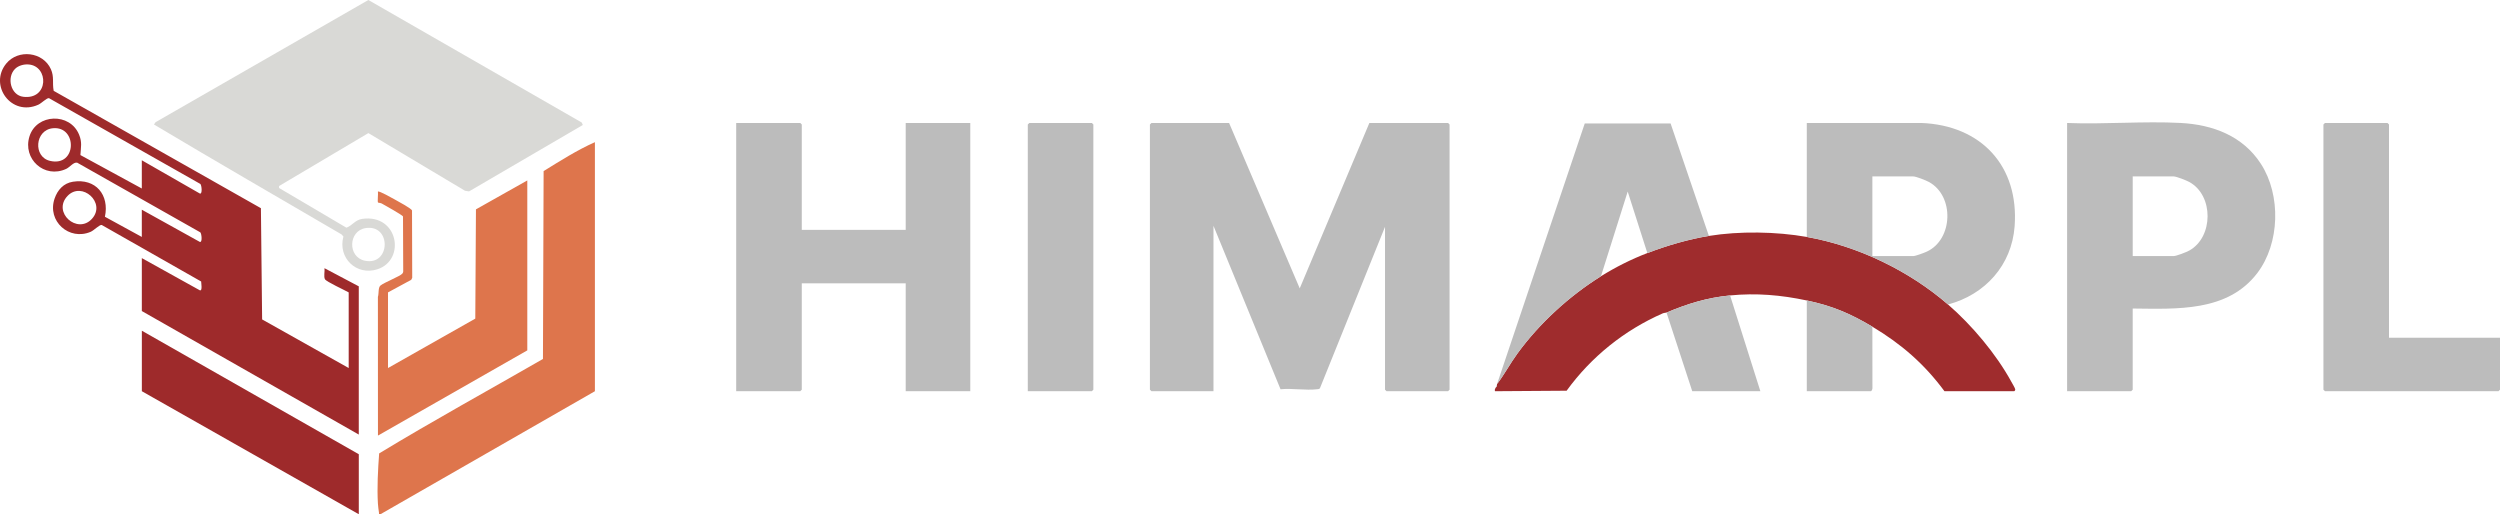 <svg width="4161" height="856" viewBox="0 0 4161 856" fill="none" xmlns="http://www.w3.org/2000/svg">
<g clip-path="url(#clip0_494_72)">
<path d="M2045.7 204.702L2163.27 479.963L2279.16 204.702H2410.16C2410.34 204.702 2412.66 207.027 2412.66 207.21V648.606C2412.66 648.79 2410.31 651.114 2410.16 651.114H2307.72C2307.54 651.114 2305.21 648.79 2305.21 648.606V377.566L2196.91 646.129C2195.62 647.842 2193.79 647.658 2191.96 647.872C2173.33 650.105 2150.46 645.915 2131.32 647.872L2019.71 375.853V651.114H1916.42C1916.24 651.114 1913.91 648.79 1913.91 648.606V207.21C1913.91 207.027 1916.27 204.702 1916.42 204.702H2045.73H2045.7Z" fill="#BCBCBC"/>
<path d="M970.013 208.036L780.676 318.569L773.98 317.529L613.111 221.524L464.504 309.607V312.91L576.571 378.973C586.386 375.486 590.912 365.944 603.173 364.262C663.044 355.973 675.673 432.588 628.308 448.125C593.48 459.563 561.863 429.346 571.587 393.654L568.529 390.198C464.29 329.365 359.715 268.93 256.209 207.18L259.023 203.295L613.111 0L968.27 203.938L970.013 208.036ZM608.494 379.646C579.659 384.203 578.283 427.786 607.149 433.903C650.294 443.017 651.884 372.795 608.494 379.646Z" fill="#D9D9D6"/>
<path d="M1334.47 382.613H1507.45V204.702H1614.93V651.145H1507.45V471.552H1334.47V648.606C1334.47 648.79 1332.11 651.114 1331.96 651.114H1225.31V204.702H1331.96C1332.14 204.702 1334.47 207.027 1334.47 207.21V382.582V382.613Z" fill="#BCBCBC"/>
<path d="M3549.66 513.514V648.606C3549.66 648.79 3547.31 651.114 3547.15 651.114H3440.5V204.702C3502.73 207.21 3567.55 201.369 3629.5 204.641C3683.22 207.486 3732.91 226.234 3763 272.631C3796.82 324.777 3794.74 405.153 3756.95 454.639C3707.5 519.387 3623.32 514.218 3549.66 513.514ZM3549.66 426.226H3617.67C3622.34 426.226 3638.92 419.712 3643.75 417.051C3684.23 394.755 3684.78 325.083 3643.75 302.848C3638.77 300.157 3622.53 293.642 3617.7 293.642H3549.69V426.226H3549.66Z" fill="#BCBCBC"/>
<path d="M3007.18 394.357C3092.04 409.343 3177.41 450.571 3242.3 506.816C3282.05 541.224 3322.53 589.333 3347.76 635.547C3349.32 638.36 3353.54 645.334 3354.09 647.719C3354.52 649.554 3352.89 651.145 3352.28 651.145H3236.39C3202.85 605.788 3164.51 572.481 3116.32 543.732C3079.32 521.68 3049.72 509.171 3007.15 500.088C2964.59 491.004 2923.22 487.426 2879.52 491.708C2841 495.469 2808.71 505.562 2773.72 520.243C2772.44 520.793 2769.87 520.518 2767.55 521.527C2703.67 549.543 2648.39 593.891 2607.47 650.319L2488.22 651.145C2487.24 647.903 2488.92 646.618 2489.9 644.447C2491.58 643.927 2491.4 642.52 2491.59 641.082C2491.65 640.532 2491.49 639.951 2491.59 639.4C2503.88 623.129 2513.48 605.023 2525.5 588.508C2561.94 538.349 2612 492.564 2664.59 459.808C2688.93 444.638 2715.05 431.487 2741.86 421.21C2774.34 408.762 2809.93 398.272 2844.3 392.675C2895.12 384.417 2956.49 385.396 3007.21 394.357H3007.18Z" fill="#9F2C2D"/>
<path d="M236.09 266.789L332.684 322.147C337.179 323.523 335.681 308.384 333.51 306.212L81.581 163.413C78.065 162.557 69.136 171.854 63.724 174.301C18.775 194.487 -18.989 141.882 10.335 105.853C30.272 81.385 71.674 86.157 84.7 115.151C90.51 128.119 86.749 137.936 89.348 151.179L434.263 346.523L436.281 531.651L580.363 612.547V486.661C573.942 482.991 543.425 469.014 540.918 464.824C538.41 460.634 540.857 451.305 540.062 446.381L597.15 476.568V723.294L236.059 517.704V429.59L332.684 483.236C337.302 484.581 334.764 470.849 334.794 468.524L169.308 374.446C165.883 373.59 156.343 383.469 151.053 385.763C115.094 401.269 78.034 368.024 90.816 330.619C95.769 316.152 105.737 304.897 121.393 302.45C159.401 296.517 182.304 324.38 174.629 360.775L236.028 394.357V349.031L332.654 402.676C337.118 403.961 335.589 388.943 333.449 386.741L128.548 270.795C122.494 269.327 116.44 278.197 110.141 281.102C73.784 297.924 37.243 264.434 49.108 226.815C60.972 189.196 116.44 186.902 131.667 224.185C136.926 237.061 134.572 244.951 133.838 258.103L236.028 313.736V266.728L236.09 266.789ZM25.043 114.631C10.702 128.975 17.735 158.489 38.711 161.089C81.428 166.38 81.581 109.584 47.242 107.26C39.598 106.74 30.547 109.156 25.074 114.631H25.043ZM87.941 213.449C58.006 216.386 54.795 261.07 83.141 267.737C128.304 278.38 129.068 209.412 87.941 213.449ZM112.403 326.123C86.535 353.343 128.823 390.779 153.041 364.201C177.258 337.623 136.223 301.044 112.403 326.123Z" fill="#9E2A2B"/>
<path d="M3976.25 562.174H4161V648.606C4161 648.79 4158.65 651.114 4158.49 651.114H3869.63C3869.44 651.114 3867.12 648.79 3867.12 648.606V207.21C3867.12 207.027 3869.47 204.702 3869.63 204.702H3973.74C3973.93 204.702 3976.25 207.027 3976.25 207.21V562.174Z" fill="#BCBCBC"/>
<path d="M3242.33 506.786C3177.41 450.571 3092.04 409.313 3007.21 394.326V204.672H3197.81C3297.49 208.525 3360.6 276.301 3353.14 376.649C3348.34 441.365 3304.06 490.362 3242.33 506.755V506.786ZM3116.38 426.226H3184.38C3188.23 426.226 3202.76 420.752 3207.1 418.733C3250.89 398.302 3253.12 326.001 3210.43 302.848C3205.45 300.157 3189.21 293.642 3184.38 293.642H3116.38V426.226Z" fill="#BCBCBC"/>
<path d="M990.163 236.602V651.145L633.231 855.878C629.715 856.367 631.152 855.633 630.785 853.4C630.112 849.027 629.256 842.696 629.011 838.383C627.391 811.438 629.103 781.557 631.06 754.673C720.469 700.386 812.813 649.768 903.69 597.469L904.791 284.742C932.739 267.584 960.32 249.906 990.163 236.633V236.602Z" fill="#DE754C"/>
<path d="M2844.3 392.675C2809.9 398.241 2774.34 408.762 2741.86 421.21L2709.14 318.844L2664.62 459.808C2612.03 492.564 2561.97 538.349 2525.53 588.508C2513.54 605.023 2503.91 623.129 2491.62 639.4L2637.65 205.498H2780.54L2844.3 392.705V392.675Z" fill="#BCBCBC"/>
<path d="M1710.66 651.145V207.21C1710.66 207.027 1713.02 204.702 1713.17 204.702H1817.29C1817.47 204.702 1819.79 207.027 1819.79 207.21V648.606C1819.79 648.79 1817.44 651.114 1817.29 651.114H1710.63L1710.66 651.145Z" fill="#BCBCBC"/>
<path d="M877.638 300.371V583.155L629.073 724.976L628.981 494.154C630.877 488.649 629.012 478.495 633.415 475.1C640.173 469.84 665.552 459.93 669.374 455.648C670.75 454.089 671.27 452.773 671.117 450.694L670.75 360.225C670.108 358.237 639.775 341.048 635.188 338.632C633.415 337.714 629.593 337.561 629.195 337.133C627.972 335.757 629.654 322.239 629.012 318.874C630.724 317.1 653.382 330.038 656.99 331.995C661.822 334.625 684.847 347.134 685.764 350.223L686.1 462.346L684.449 465.711L645.799 486.661V612.547L791.073 530.305L792.174 348.45L877.577 300.34L877.638 300.371Z" fill="#DE754C"/>
<path d="M597.18 855.878L236.089 651.145V550.43L597.18 756.019V855.878Z" fill="#9E2A2B"/>
<path d="M2879.55 491.708L2929.95 651.145H2816.59L2773.75 520.243C2808.74 505.593 2841.03 495.469 2879.55 491.708Z" fill="#BCBCBC"/>
<path d="M3116.38 543.732L3116.47 645.364C3116.84 647.077 3115.25 651.145 3113.87 651.145H3007.21V500.088C3049.81 509.141 3079.38 521.68 3116.38 543.732Z" fill="#BCBCBC"/>
<path d="M2489.93 644.416C2490.39 643.376 2490.21 641.847 2491.62 641.052C2491.43 642.459 2491.62 643.866 2489.93 644.416Z" fill="#BCBCBC"/>
</g>
<defs>
<clipPath id="clip0_494_72">
<rect width="4161" height="856" fill="white"/>
</clipPath>
</defs>
</svg>
